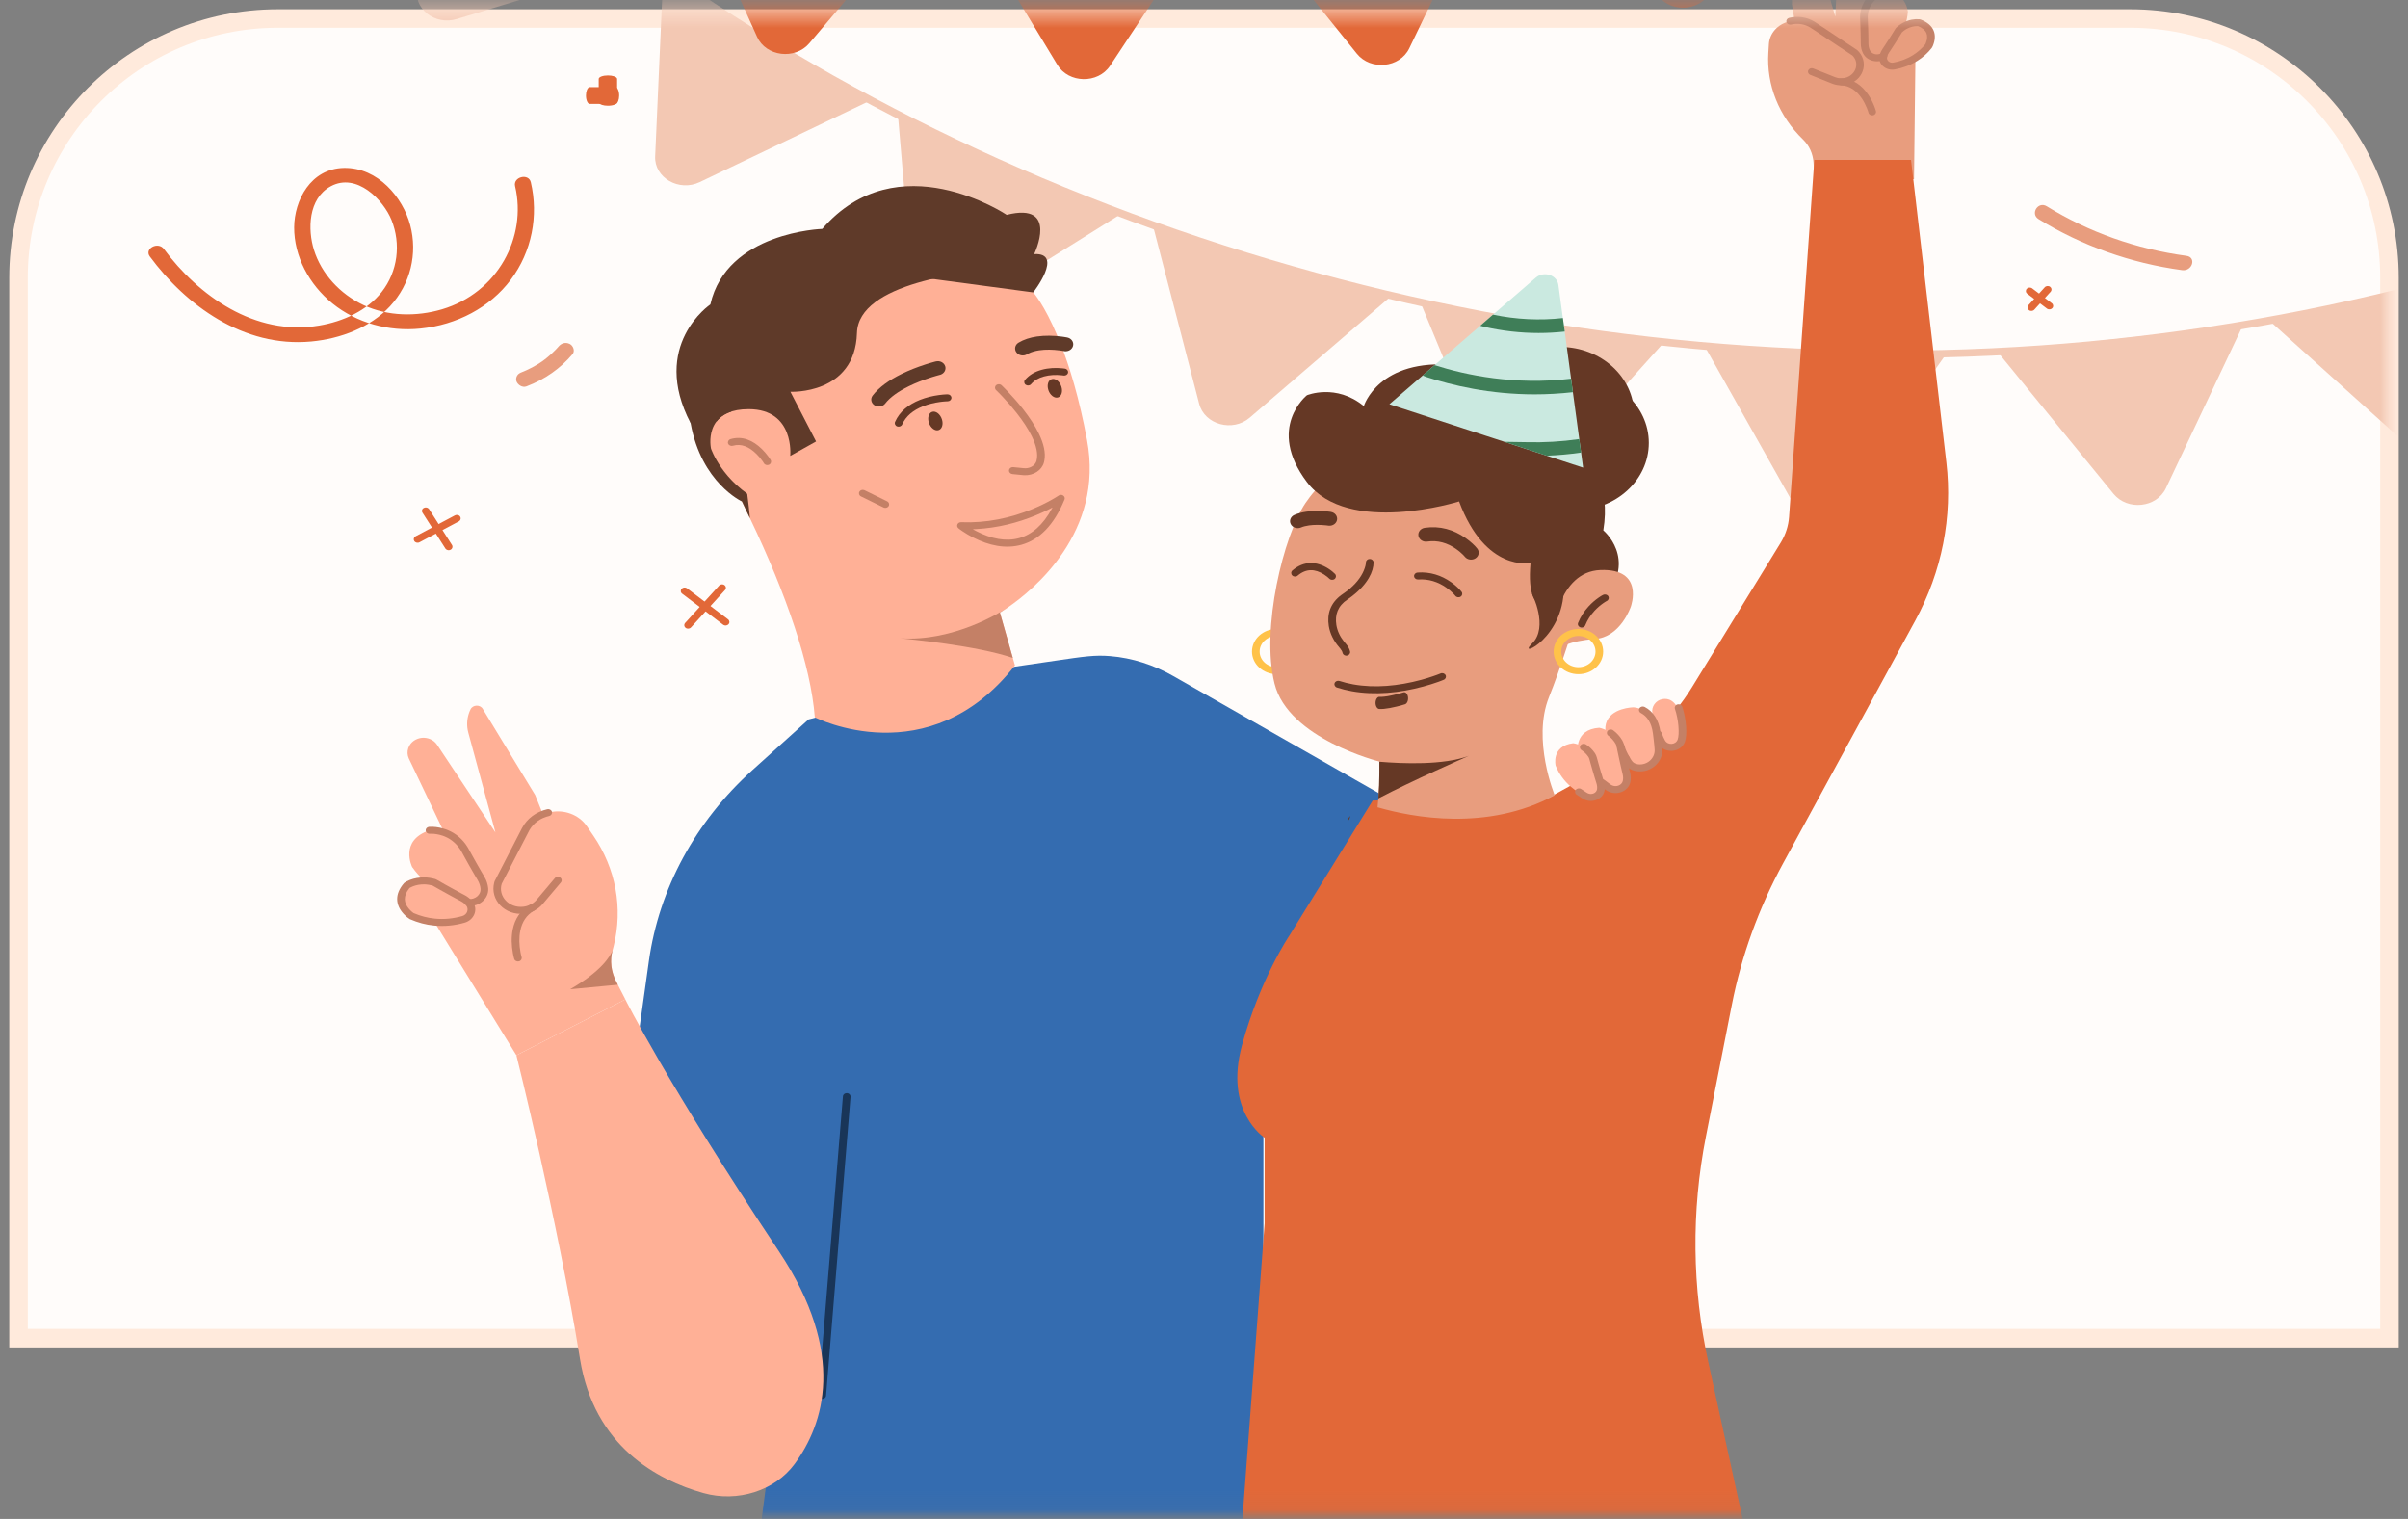 <svg width="130" height="82" viewBox="0 0 130 82" fill="none" xmlns="http://www.w3.org/2000/svg">
<rect x="0" y="0" width="130" height="82" fill="#808080" stroke="none"/>
<path d="M1 15C1 7.268 7.268 1 15 1H115C122.732 1 129 7.268 129 15V72.24H1V15Z" fill="#FFFCFA" stroke="#FFEADC"/>
<mask id="mask0_104_2006" style="mask-type:luminance" maskUnits="userSpaceOnUse" x="0" y="0" width="130" height="82">
<path d="M1 15C1 7.268 7.268 1 15 1H115C122.732 1 129 7.268 129 15V81.373H1V15Z" fill="white" stroke="white"/>
</mask>
<g mask="url(#mask0_104_2006)">
<mask id="mask1_104_2006" style="mask-type:luminance" maskUnits="userSpaceOnUse" x="1" y="-49" width="128" height="132">
<rect x="1" y="-48.32" width="128" height="130.607" fill="white"/>
</mask>
<g mask="url(#mask1_104_2006)">
<path fill-rule="evenodd" clip-rule="evenodd" d="M122.519 17.316L127.163 21.497L130.048 24.093C130.948 24.903 132.475 24.522 132.795 23.404L133.819 19.829L135.439 14.173C131.21 15.471 126.892 16.523 122.519 17.316Z" fill="#F3C8B3"/>
<path fill-rule="evenodd" clip-rule="evenodd" d="M121.084 17.569L118.534 22.962L116.931 26.354C116.428 27.416 114.855 27.582 114.099 26.657L111.678 23.694L107.849 19L121.084 17.569Z" fill="#F3C8B3"/>
<path fill-rule="evenodd" clip-rule="evenodd" d="M92.023 18.681L94.791 23.592L96.644 26.877C97.223 27.904 98.805 27.974 99.49 27.003L101.685 23.897L105.073 19.1C100.717 19.204 96.358 19.062 92.023 18.681Z" fill="#F3C8B3"/>
<path fill-rule="evenodd" clip-rule="evenodd" d="M76.683 16.316L79.006 21.934L80.435 25.391C80.882 26.472 82.444 26.705 83.247 25.812L85.815 22.953L89.844 18.47C85.415 17.998 81.018 17.276 76.683 16.316Z" fill="#F3C8B3"/>
<path fill-rule="evenodd" clip-rule="evenodd" d="M62.236 12.151L63.807 18.204L64.739 21.8C65.03 22.924 66.548 23.34 67.468 22.549L70.418 20.014L75.133 15.962C70.753 14.935 66.445 13.658 62.236 12.151Z" fill="#F3C8B3"/>
<path fill-rule="evenodd" clip-rule="evenodd" d="M48.475 6.19L48.984 12.159L49.298 15.844C49.395 16.995 50.825 17.617 51.869 16.965L55.21 14.873L60.551 11.532C56.41 9.976 52.375 8.193 48.475 6.19Z" fill="#F3C8B3"/>
<path fill-rule="evenodd" clip-rule="evenodd" d="M35.37 8.44C35.317 9.595 36.655 10.368 37.776 9.831L41.367 8.115L47.002 5.42C44.299 3.983 41.664 2.438 39.108 0.791C37.993 0.072 36.89 -0.668 35.808 -1.432L35.534 4.75L35.37 8.44Z" fill="#F3C8B3"/>
<path fill-rule="evenodd" clip-rule="evenodd" d="M24.661 1.027L28.508 -0.137L34.905 -2.073C31.317 -4.642 27.917 -7.436 24.726 -10.419L23.349 -4.318L22.532 -0.697C22.276 0.435 23.458 1.392 24.661 1.027Z" fill="#F3C8B3"/>
<path fill-rule="evenodd" clip-rule="evenodd" d="M19.462 -15.395C28.386 -5.779 39.342 2.151 51.597 7.959C63.958 13.817 77.539 17.535 91.401 18.826C105.71 20.159 120.241 18.822 133.947 14.831C146.266 11.244 157.86 5.626 167.965 -1.738C169.198 -2.637 170.407 -3.563 171.595 -4.512C171.809 -4.683 171.496 -4.966 171.283 -4.796C161.574 2.957 150.292 9.031 138.177 13.084C125.036 17.481 111.016 19.443 97.034 18.813C82.965 18.179 69.041 15.003 56.267 9.605C43.856 4.359 32.596 -2.998 23.251 -12.113C14.085 -21.055 6.745 -31.597 1.839 -42.993C1.244 -44.374 0.687 -45.769 0.162 -47.173C0.071 -47.417 -0.355 -47.312 -0.263 -47.066C4.059 -35.497 10.805 -24.722 19.462 -15.395Z" fill="#F3C8B3"/>
<path fill-rule="evenodd" clip-rule="evenodd" d="M49.868 -4.964L46.171 -0.592L43.696 2.333C42.922 3.247 41.352 3.054 40.871 1.987L39.33 -1.43L36.951 -6.708C41.214 -5.886 45.529 -5.306 49.868 -4.964Z" fill="#E26838"/>
<path fill-rule="evenodd" clip-rule="evenodd" d="M65.424 -4.757L62.023 0.385L59.931 3.549C59.276 4.538 57.694 4.509 57.082 3.498L55.125 0.263L52.053 -4.813C56.503 -4.545 60.97 -4.528 65.424 -4.757Z" fill="#E26838"/>
<path fill-rule="evenodd" clip-rule="evenodd" d="M80.459 -6.466L77.712 -0.773L76.081 2.61C75.572 3.667 73.996 3.825 73.249 2.895L70.851 -0.085L67.019 -4.849C71.53 -5.136 76.021 -5.679 80.459 -6.466Z" fill="#E26838"/>
<path fill-rule="evenodd" clip-rule="evenodd" d="M95.177 -10.056L93.491 -4.27L92.449 -0.698C92.126 0.418 90.596 0.794 89.699 -0.02L86.829 -2.629L82.24 -6.797C86.621 -7.643 90.944 -8.73 95.177 -10.056Z" fill="#E26838"/>
<path d="M32.819 4.074C33.063 4.074 33.266 4.141 33.307 4.228L33.316 4.262V5.52C33.316 5.624 33.093 5.708 32.819 5.708C32.576 5.708 32.373 5.641 32.331 5.554L32.323 5.52V4.262C32.323 4.158 32.545 4.074 32.819 4.074Z" fill="#E26838"/>
<path d="M33.219 4.703C33.334 4.703 33.426 4.906 33.426 5.156C33.426 5.379 33.353 5.564 33.257 5.603L33.219 5.61H31.84C31.726 5.61 31.634 5.407 31.634 5.156C31.634 4.934 31.707 4.749 31.803 4.71L31.84 4.703H33.219Z" fill="#E26838"/>
<path d="M38.823 31.614C38.896 31.534 39.026 31.523 39.114 31.589C39.192 31.648 39.21 31.748 39.162 31.826L39.141 31.854L37.306 33.87C37.233 33.95 37.103 33.961 37.015 33.895C36.937 33.836 36.919 33.736 36.967 33.658L36.988 33.63L38.823 31.614Z" fill="#E26838"/>
<path d="M36.8 31.785C36.865 31.714 36.975 31.698 37.06 31.742L37.091 31.761L39.302 33.434C39.39 33.501 39.402 33.619 39.329 33.699C39.264 33.77 39.154 33.786 39.069 33.743L39.038 33.723L36.827 32.05C36.739 31.984 36.727 31.865 36.8 31.785Z" fill="#E26838"/>
<path d="M22.882 27.419C22.97 27.372 23.079 27.391 23.143 27.459L23.165 27.486L24.401 29.421C24.458 29.511 24.425 29.626 24.326 29.678C24.239 29.725 24.129 29.706 24.065 29.638L24.044 29.61L22.807 27.676C22.75 27.586 22.783 27.471 22.882 27.419Z" fill="#E26838"/>
<path d="M24.561 27.822C24.659 27.77 24.786 27.8 24.843 27.89C24.894 27.97 24.874 28.07 24.799 28.128L24.769 28.147L22.647 29.275C22.549 29.327 22.422 29.297 22.365 29.207C22.314 29.127 22.334 29.027 22.409 28.969L22.439 28.95L24.561 27.822Z" fill="#E26838"/>
<path d="M110.389 15.509C110.462 15.429 110.592 15.418 110.68 15.484C110.758 15.543 110.776 15.644 110.728 15.721L110.707 15.749L109.826 16.717C109.753 16.797 109.623 16.808 109.535 16.742C109.457 16.683 109.439 16.582 109.487 16.505L109.508 16.477L110.389 15.509Z" fill="#E26838"/>
<path d="M109.418 15.591C109.483 15.52 109.593 15.504 109.678 15.547L109.709 15.567L110.77 16.37C110.858 16.436 110.87 16.555 110.797 16.635C110.732 16.706 110.622 16.722 110.537 16.679L110.506 16.659L109.445 15.856C109.357 15.79 109.345 15.671 109.418 15.591Z" fill="#E26838"/>
<path fill-rule="evenodd" clip-rule="evenodd" d="M100.768 2.804C100.929 3.12 101.369 3.214 101.68 3.028C101.707 3.012 101.737 2.992 101.762 2.971C102.048 2.731 102.408 2.355 102.671 1.83C102.739 1.693 102.8 1.548 102.848 1.389C102.924 1.16 102.978 0.909 102.999 0.636C102.999 0.636 102.9 -0.606 101.517 -0.418C101.517 -0.418 101.261 -0.32 101.014 -0.06C100.85 0.113 100.69 0.355 100.614 0.689C100.614 0.689 100.662 1.625 100.664 2.349C100.665 2.532 100.708 2.681 100.768 2.804Z" fill="#E89D7E"/>
<path fill-rule="evenodd" clip-rule="evenodd" d="M102.253 3.566C102.56 3.51 102.987 3.39 103.407 3.122C103.655 2.966 103.903 2.755 104.121 2.48C104.121 2.48 104.613 1.62 103.611 1.229C103.611 1.229 103.249 1.178 102.848 1.389C102.737 1.446 102.627 1.526 102.518 1.629C102.518 1.629 102.505 1.651 102.479 1.691C102.375 1.861 102.068 2.354 101.805 2.745C101.738 2.843 101.699 2.94 101.68 3.029C101.676 3.048 101.672 3.067 101.67 3.084C101.628 3.38 101.932 3.625 102.253 3.566Z" fill="#E89D7E"/>
<path fill-rule="evenodd" clip-rule="evenodd" d="M97.905 8.764L97.966 9.614L103.332 9.671L103.407 3.122C102.987 3.39 102.56 3.51 102.253 3.566C101.932 3.624 101.628 3.38 101.671 3.085C101.672 3.066 101.676 3.047 101.68 3.028C101.369 3.214 100.93 3.12 100.768 2.804C100.708 2.681 100.665 2.532 100.664 2.349C100.662 1.625 100.615 0.689 100.615 0.689C100.69 0.355 100.851 0.113 101.014 -0.06L100.67 -3.51C100.654 -3.664 100.576 -3.806 100.45 -3.912L100.434 -3.926C100.229 -4.092 99.945 -4.126 99.711 -4.037C99.6 -3.994 99.498 -3.924 99.423 -3.825C99.348 -3.729 99.306 -3.614 99.299 -3.496L99.081 0.897L97.846 -3.362C97.826 -3.433 97.801 -3.502 97.77 -3.569C97.657 -3.814 97.475 -4.029 97.243 -4.194C97.048 -4.332 96.764 -4.206 96.765 -3.982L96.741 0.237L96.883 1.108C96.804 1.115 96.723 1.128 96.645 1.146L96.588 1.16C95.975 1.306 95.536 1.797 95.498 2.373L95.469 2.844C95.356 4.587 96.044 6.276 97.334 7.525C97.681 7.86 97.873 8.304 97.905 8.764Z" fill="#E89D7E"/>
<path d="M96.593 0.963C97.048 0.853 97.532 0.923 97.926 1.153L98.009 1.205L100.268 2.708C100.885 3.276 100.666 4.232 99.851 4.527C99.575 4.628 99.268 4.633 98.989 4.542L98.906 4.512L97.73 4.042C97.625 4 97.578 3.889 97.624 3.794C97.664 3.71 97.765 3.666 97.861 3.687L97.896 3.698L99.072 4.168C99.271 4.248 99.497 4.251 99.698 4.178C100.218 3.989 100.372 3.395 100.04 3.033L100 2.993L97.766 1.509C97.459 1.305 97.066 1.238 96.699 1.326C96.589 1.353 96.475 1.293 96.446 1.193C96.417 1.092 96.483 0.989 96.593 0.963Z" fill="#C48066"/>
<path d="M99.426 4.23C100.044 4.263 100.522 4.601 100.874 5.13C101.001 5.32 101.102 5.521 101.182 5.723L101.224 5.835L101.255 5.928L101.275 5.997C101.302 6.098 101.233 6.2 101.122 6.224C101.011 6.247 100.899 6.185 100.873 6.084L100.857 6.027L100.83 5.948L100.793 5.85C100.722 5.671 100.632 5.492 100.521 5.325C100.232 4.892 99.862 4.63 99.401 4.605C99.287 4.599 99.2 4.51 99.207 4.406C99.214 4.303 99.312 4.224 99.426 4.23Z" fill="#C48066"/>
<path d="M101.437 -0.591C101.542 -0.632 101.663 -0.586 101.707 -0.491C101.751 -0.395 101.702 -0.285 101.597 -0.244L101.563 -0.23L101.511 -0.202C101.501 -0.197 101.49 -0.19 101.479 -0.184C101.405 -0.14 101.331 -0.087 101.26 -0.023L101.168 0.065C100.957 0.291 100.841 0.588 100.834 0.904L100.835 0.991L100.854 1.49L100.863 1.796L100.868 2.081C100.869 2.173 100.87 2.262 100.87 2.348C100.871 2.49 100.901 2.614 100.955 2.724C101.053 2.916 101.315 2.989 101.523 2.894L101.567 2.871C101.662 2.814 101.79 2.838 101.853 2.925C101.915 3.012 101.889 3.129 101.793 3.186C101.373 3.437 100.794 3.3 100.579 2.88C100.501 2.72 100.458 2.545 100.457 2.349L100.456 2.22L100.449 1.803L100.435 1.341L100.422 1.005C100.405 0.597 100.533 0.202 100.791 -0.108L100.86 -0.186L100.882 -0.208C101.085 -0.414 101.29 -0.535 101.437 -0.591Z" fill="#C48066"/>
<path fill-rule="evenodd" clip-rule="evenodd" d="M102.369 1.498C102.491 1.383 102.617 1.292 102.744 1.227C103.051 1.065 103.353 1.02 103.601 1.039L103.643 1.043L103.693 1.056C104.443 1.349 104.576 1.89 104.363 2.439L104.343 2.488C104.327 2.524 104.314 2.55 104.288 2.59C104.068 2.868 103.809 3.098 103.525 3.276C103.138 3.524 102.721 3.672 102.294 3.75C101.833 3.834 101.404 3.483 101.464 3.07L101.466 3.049L101.475 3L101.495 2.921C101.524 2.828 101.568 2.736 101.628 2.647L101.78 2.418L101.941 2.169L102.173 1.802L102.303 1.591L102.333 1.544L102.369 1.498ZM103.557 1.414L103.508 1.411C103.347 1.409 103.151 1.447 102.951 1.552L102.895 1.584C102.819 1.629 102.743 1.687 102.666 1.76L102.684 1.743L102.659 1.782C102.64 1.813 102.62 1.846 102.598 1.881L102.378 2.233L102.216 2.486L102.056 2.731L101.98 2.844C101.931 2.917 101.898 2.992 101.883 3.062L101.879 3.084L101.875 3.109C101.851 3.273 102.026 3.416 102.212 3.381C102.587 3.313 102.952 3.183 103.289 2.968C103.535 2.813 103.761 2.613 103.938 2.393L103.958 2.352L103.975 2.31C104.122 1.93 104.042 1.602 103.53 1.402L103.557 1.414Z" fill="#C48066"/>
<path fill-rule="evenodd" clip-rule="evenodd" d="M43.654 38.837L54.469 36.036L56.95 35.672C58.531 35.44 59.104 35.353 59.928 35.42C61.134 35.517 62.29 35.899 63.316 36.483L74.839 43.05L79.593 45.856L68.207 54.83V82.287H41.083L42.332 72.719L33.924 59.778L35.031 51.885C35.578 47.978 37.544 44.35 40.616 41.578L43.654 38.837Z" fill="#346CB0"/>
<path fill-rule="evenodd" clip-rule="evenodd" d="M74.109 43.217L83.645 43.045L87.025 41.181C88.823 40.19 90.307 38.791 91.332 37.121L96.136 29.294C96.398 28.867 96.552 28.392 96.586 27.904L97.95 8.632H103.17L105.078 24.967C105.42 27.898 104.838 30.858 103.401 33.499L96.258 46.618C94.948 49.026 94.018 51.591 93.498 54.236L92.096 61.359C91.303 65.391 91.347 69.522 92.226 73.538L94.141 82.287H67.054L68.273 66.047V61.423C68.273 61.423 66.066 60.01 67.054 56.414C68.041 52.817 69.608 50.509 69.608 50.509" fill="#E26838"/>
<path fill-rule="evenodd" clip-rule="evenodd" d="M87.994 40.906L87.525 41.039C87.525 41.039 86.462 39.93 86.7 39.066C86.938 38.202 88.178 38.186 88.178 38.186C88.178 38.186 89.253 38.188 89.438 39.551C89.489 39.926 89.518 40.218 89.534 40.446C89.576 41.021 89.044 41.522 88.416 41.448C88.209 41.424 88.021 41.336 87.9 41.137C87.9 41.137 87.585 40.669 87.495 40.287" fill="#FFB096"/>
<path fill-rule="evenodd" clip-rule="evenodd" d="M90.766 39.99C90.599 40.437 89.932 40.474 89.7 40.052C89.637 39.938 89.574 39.798 89.513 39.628C89.336 39.136 89.248 38.757 89.204 38.494C89.148 38.154 89.379 37.81 89.75 37.742C90.074 37.682 90.46 37.807 90.71 38.544C90.931 39.197 90.885 39.668 90.766 39.99Z" fill="#FFB096"/>
<path fill-rule="evenodd" clip-rule="evenodd" d="M87.456 40.163C87.456 40.163 87.631 41.058 87.801 41.746C87.844 41.919 87.84 42.069 87.811 42.197C87.728 42.561 87.262 42.737 86.908 42.551C86.371 42.27 85.545 41.676 85.183 40.58C85.183 40.58 84.982 39.382 86.338 39.289C86.338 39.289 87.074 39.407 87.456 40.163Z" fill="#FFB096"/>
<path d="M88.508 38.235C88.566 38.145 88.692 38.114 88.791 38.166C89.239 38.401 89.55 38.844 89.643 39.528L89.68 39.818C89.686 39.864 89.691 39.909 89.696 39.953L89.722 40.205L89.74 40.433C89.791 41.132 89.142 41.723 88.39 41.635C88.123 41.604 87.903 41.489 87.761 41.291L87.675 41.159L87.653 41.123C87.6 41.037 87.548 40.945 87.499 40.849C87.442 40.74 87.394 40.633 87.356 40.531C87.329 40.46 87.308 40.391 87.293 40.327C87.269 40.225 87.34 40.125 87.452 40.103C87.563 40.081 87.673 40.146 87.697 40.248C87.709 40.297 87.726 40.352 87.747 40.41C87.78 40.498 87.823 40.592 87.873 40.69C87.903 40.748 87.934 40.804 87.966 40.859L88.052 41.001L88.081 41.046C88.159 41.176 88.277 41.242 88.442 41.262C88.93 41.319 89.362 40.925 89.328 40.458C89.323 40.388 89.317 40.314 89.31 40.236L89.284 39.99L89.252 39.719C89.246 39.672 89.239 39.623 89.233 39.574C89.155 39.005 88.918 38.667 88.584 38.492C88.485 38.44 88.451 38.325 88.508 38.235Z" fill="#C48066"/>
<path d="M90.56 38.029C90.669 37.998 90.784 38.053 90.818 38.153C91.041 38.812 91.104 39.668 90.962 40.05C90.736 40.655 89.83 40.708 89.515 40.137C89.444 40.008 89.378 39.858 89.316 39.687C89.281 39.588 89.34 39.482 89.448 39.45C89.557 39.417 89.674 39.471 89.709 39.57C89.764 39.724 89.823 39.857 89.885 39.968C90.035 40.242 90.463 40.217 90.57 39.93C90.68 39.634 90.623 38.854 90.423 38.264C90.389 38.164 90.451 38.059 90.56 38.029Z" fill="#C48066"/>
<path d="M86.794 39.451C86.866 39.37 86.996 39.357 87.085 39.422C87.282 39.567 87.452 39.75 87.584 39.975C87.631 40.054 87.662 40.141 87.68 40.236L87.769 40.667L87.862 41.1L87.956 41.513C87.972 41.579 87.987 41.643 88.003 41.705C88.049 41.893 88.051 42.07 88.013 42.235C87.902 42.724 87.281 42.964 86.805 42.714L86.761 42.69L86.698 42.651L86.613 42.59L86.411 42.436L86.355 42.395C86.264 42.332 86.247 42.214 86.316 42.131C86.386 42.049 86.516 42.033 86.606 42.096L86.671 42.143L86.9 42.316L86.944 42.348L86.995 42.38C87 42.383 87.006 42.386 87.011 42.388C87.247 42.512 87.555 42.393 87.609 42.159C87.634 42.046 87.633 41.923 87.599 41.788C87.568 41.662 87.537 41.527 87.505 41.388L87.41 40.958L87.317 40.519C87.303 40.446 87.288 40.374 87.274 40.303C87.262 40.244 87.244 40.195 87.22 40.153C87.114 39.973 86.98 39.829 86.826 39.716C86.737 39.651 86.723 39.532 86.794 39.451Z" fill="#C48066"/>
<path fill-rule="evenodd" clip-rule="evenodd" d="M85.981 40.844C85.981 40.844 86.192 41.632 86.386 42.236C86.434 42.388 86.441 42.522 86.422 42.637C86.371 42.965 85.967 43.146 85.64 42.999C85.145 42.776 84.373 42.29 83.983 41.332C83.983 41.332 83.73 40.275 84.932 40.123C84.932 40.123 85.594 40.191 85.981 40.844Z" fill="#FFB096"/>
<path d="M85.33 40.233C85.395 40.148 85.524 40.128 85.618 40.188C85.804 40.307 85.969 40.464 86.103 40.66C86.15 40.73 86.184 40.808 86.207 40.893L86.312 41.273L86.422 41.653C86.477 41.84 86.532 42.021 86.585 42.184C86.638 42.352 86.651 42.512 86.627 42.663C86.556 43.118 86.002 43.372 85.549 43.168L85.503 43.146L85.46 43.123L85.377 43.071L85.179 42.938L85.126 42.905C85.031 42.847 85.006 42.73 85.069 42.644C85.133 42.557 85.261 42.534 85.356 42.592L85.452 42.654L85.613 42.762L85.683 42.805L85.732 42.83C85.937 42.922 86.187 42.808 86.218 42.611C86.233 42.512 86.225 42.406 86.188 42.289C86.152 42.179 86.116 42.061 86.079 41.938L85.968 41.56L85.858 41.174C85.841 41.11 85.823 41.046 85.806 40.983C85.792 40.934 85.774 40.892 85.751 40.859C85.647 40.706 85.521 40.586 85.379 40.495C85.286 40.435 85.264 40.318 85.33 40.233Z" fill="#C48066"/>
<path fill-rule="evenodd" clip-rule="evenodd" d="M23.863 16.698C22.49 17.105 20.93 17.081 19.63 16.472C18.341 15.869 17.349 14.766 16.951 13.496C16.607 12.4 16.632 10.72 17.858 10.056C19.26 9.297 20.707 10.803 21.139 11.884C21.651 13.167 21.482 14.649 20.603 15.767C19.816 16.767 18.539 17.355 17.234 17.576C13.743 18.168 10.686 15.928 8.851 13.444C8.536 13.018 7.773 13.419 8.091 13.848C10.022 16.462 13.133 18.777 16.797 18.436C18.396 18.288 19.996 17.675 21.05 16.539C22.17 15.331 22.554 13.683 22.146 12.151C21.753 10.676 20.41 9.034 18.574 9.066C16.764 9.097 15.888 10.83 15.88 12.271C15.872 13.828 16.686 15.364 17.959 16.39C19.253 17.434 20.978 17.911 22.694 17.738C24.667 17.541 26.452 16.598 27.575 15.102C28.72 13.577 29.081 11.633 28.657 9.838C28.537 9.334 27.689 9.547 27.808 10.051C28.457 12.799 26.874 15.804 23.863 16.698Z" fill="#E26838"/>
<path fill-rule="evenodd" clip-rule="evenodd" d="M110.056 11.829C112.373 13.261 115.033 14.209 117.803 14.584C118.357 14.659 118.596 13.886 118.037 13.811C115.332 13.445 112.763 12.536 110.5 11.137C110.031 10.846 109.59 11.54 110.056 11.829Z" fill="#E89D7E"/>
<path fill-rule="evenodd" clip-rule="evenodd" d="M30.152 18.71C30.19 18.666 30.168 18.692 30.143 18.721C30.124 18.742 30.105 18.764 30.085 18.785C30.05 18.823 30.015 18.861 29.978 18.898C29.906 18.973 29.831 19.046 29.754 19.116C29.672 19.191 29.588 19.263 29.501 19.332C29.46 19.365 29.419 19.398 29.377 19.429C29.353 19.447 29.33 19.464 29.306 19.482C29.297 19.488 29.218 19.544 29.265 19.512C29.306 19.483 29.244 19.526 29.236 19.53C29.212 19.547 29.187 19.563 29.163 19.579C29.118 19.608 29.073 19.637 29.028 19.665C28.932 19.723 28.834 19.779 28.735 19.832C28.64 19.882 28.544 19.93 28.446 19.975C28.392 20 28.337 20.024 28.282 20.047C28.26 20.056 28.238 20.065 28.216 20.074C28.204 20.079 28.091 20.123 28.187 20.087C28.076 20.128 27.987 20.172 27.924 20.27C27.869 20.356 27.845 20.483 27.88 20.579C27.945 20.765 28.193 20.946 28.421 20.859C29.416 20.481 30.256 19.893 30.912 19.115C31.053 18.948 30.947 18.659 30.755 18.566C30.521 18.454 30.303 18.532 30.152 18.71Z" fill="#E89D7E"/>
<path fill-rule="evenodd" clip-rule="evenodd" d="M67.591 35.175C67.591 34.502 68.189 33.956 68.928 33.956C69.666 33.956 70.265 34.502 70.265 35.175C70.265 35.849 69.666 36.395 68.928 36.395C68.189 36.395 67.591 35.849 67.591 35.175ZM69.852 35.175C69.852 34.71 69.438 34.333 68.928 34.333C68.418 34.333 68.004 34.71 68.004 35.175C68.004 35.641 68.418 36.018 68.928 36.018C69.438 36.018 69.852 35.641 69.852 35.175Z" fill="#FFC249"/>
<path fill-rule="evenodd" clip-rule="evenodd" d="M54.306 32.864C54.101 33 53.981 33.07 53.981 33.07L54.678 35.518L54.795 35.921C50.147 41.871 43.99 38.725 43.99 38.725C43.776 35.951 42.478 32.139 40.491 27.981C40.429 27.863 40.373 27.743 40.318 27.623C40.224 27.436 40.139 27.254 40.054 27.072C39.89 26.711 39.731 26.358 39.597 26.022C39.104 24.83 38.791 23.761 38.668 22.764C38.615 22.275 38.603 21.804 38.647 21.345C38.873 18.899 40.573 16.806 44.254 14.238C48.603 11.204 52.381 13.027 54.347 14.492C55.261 15.179 55.783 15.785 55.783 15.785C55.783 15.785 56.372 16.435 57.084 18.135C57.14 18.263 57.199 18.399 57.252 18.544C57.735 19.77 58.26 21.47 58.685 23.755C59.625 28.732 55.777 31.851 54.432 32.778C54.432 32.778 54.429 32.778 54.429 32.784C54.417 32.789 54.409 32.794 54.4 32.8C54.388 32.808 54.376 32.816 54.365 32.826C54.344 32.837 54.324 32.853 54.306 32.864Z" fill="#FFB096"/>
<path fill-rule="evenodd" clip-rule="evenodd" d="M50.148 22.823C50.238 23.097 50.468 23.276 50.662 23.223C50.856 23.17 50.94 22.905 50.849 22.631C50.759 22.357 50.529 22.177 50.335 22.23C50.141 22.283 50.058 22.548 50.148 22.823Z" fill="#653825"/>
<path fill-rule="evenodd" clip-rule="evenodd" d="M56.598 21.058C56.688 21.332 56.918 21.511 57.112 21.458C57.305 21.405 57.389 21.14 57.299 20.866C57.209 20.591 56.979 20.412 56.785 20.465C56.591 20.518 56.507 20.783 56.598 21.058Z" fill="#653825"/>
<path d="M53.779 20.793C53.861 20.721 53.992 20.723 54.071 20.798L54.172 20.897L54.297 21.023L54.434 21.166C54.705 21.451 54.976 21.761 55.229 22.084C55.585 22.538 55.876 22.982 56.081 23.403C56.349 23.952 56.461 24.445 56.381 24.866L56.358 24.966C56.243 25.394 55.789 25.675 55.301 25.655L55.231 25.65L54.656 25.593C54.543 25.581 54.461 25.489 54.473 25.385C54.484 25.294 54.566 25.224 54.664 25.218L54.701 25.219L55.277 25.276C55.571 25.306 55.85 25.155 55.94 24.927L55.958 24.871C56.049 24.523 55.957 24.076 55.704 23.555C55.511 23.161 55.233 22.738 54.892 22.303C54.647 21.99 54.384 21.689 54.121 21.412L53.989 21.273L53.801 21.085L53.773 21.059C53.694 20.985 53.697 20.865 53.779 20.793Z" fill="#C48066"/>
<path d="M51.365 21.475C51.366 21.578 51.274 21.663 51.16 21.664L51.077 21.667L50.965 21.675C50.944 21.677 50.922 21.679 50.899 21.681L50.75 21.699C50.437 21.742 50.125 21.816 49.836 21.93C49.298 22.142 48.905 22.464 48.705 22.916C48.662 23.013 48.541 23.059 48.436 23.021C48.33 22.982 48.279 22.872 48.321 22.776C48.566 22.222 49.041 21.833 49.672 21.585C49.997 21.457 50.343 21.374 50.689 21.327C50.769 21.316 50.846 21.308 50.918 21.301L51.067 21.291L51.157 21.288C51.271 21.287 51.364 21.371 51.365 21.475Z" fill="#653825"/>
<path d="M56.237 19.963C56.61 19.861 56.999 19.847 57.355 19.884L57.471 19.898C57.48 19.9 57.489 19.901 57.496 19.902C57.608 19.922 57.681 20.021 57.659 20.123C57.638 20.225 57.529 20.291 57.417 20.272L57.345 20.262C57.334 20.261 57.322 20.259 57.308 20.258C57.004 20.226 56.667 20.238 56.356 20.324C56.07 20.402 55.836 20.537 55.664 20.738C55.594 20.82 55.465 20.834 55.375 20.771C55.284 20.707 55.268 20.589 55.338 20.507C55.566 20.24 55.873 20.063 56.237 19.963Z" fill="#653825"/>
<path d="M51.031 19.778C51.085 19.964 50.975 20.155 50.783 20.224L50.601 20.274L50.513 20.299L50.323 20.356C50.289 20.367 50.256 20.378 50.221 20.389C49.828 20.516 49.435 20.669 49.072 20.847C48.493 21.131 48.047 21.448 47.788 21.786C47.657 21.956 47.4 21.998 47.213 21.879C47.026 21.76 46.98 21.525 47.111 21.355C47.456 20.904 47.998 20.519 48.68 20.184C49.084 19.987 49.514 19.819 49.944 19.68L50.161 19.612C50.196 19.602 50.23 19.591 50.263 19.582L50.475 19.523L50.525 19.511C50.745 19.457 50.972 19.577 51.031 19.778Z" fill="#5F3A29"/>
<path d="M55.975 18.167C56.416 18.103 56.877 18.114 57.317 18.171L57.443 18.189L57.545 18.206L57.621 18.22C57.843 18.267 57.982 18.469 57.93 18.672C57.882 18.86 57.687 18.982 57.482 18.961L57.302 18.93L57.2 18.916C56.836 18.869 56.454 18.859 56.107 18.91C55.88 18.944 55.683 19.001 55.522 19.083L55.444 19.127C55.254 19.241 54.997 19.194 54.871 19.021C54.745 18.848 54.796 18.615 54.986 18.5C55.269 18.329 55.602 18.222 55.975 18.167Z" fill="#5F3A29"/>
<path fill-rule="evenodd" clip-rule="evenodd" d="M57.093 26.791L57.151 26.753C57.316 26.638 57.542 26.792 57.469 26.968C56.899 28.353 56.107 29.141 55.144 29.409C54.293 29.644 53.398 29.459 52.53 29.014C52.321 28.907 52.13 28.792 51.961 28.677L51.868 28.612L51.795 28.559L51.744 28.519C51.598 28.402 51.696 28.183 51.891 28.191C53.248 28.247 54.556 27.97 55.759 27.473C56.143 27.314 56.488 27.144 56.787 26.974L56.965 26.871L57.093 26.791ZM56.794 27.448L56.822 27.395L56.676 27.471C56.446 27.589 56.197 27.705 55.929 27.815C54.923 28.231 53.844 28.5 52.722 28.561L52.52 28.57L52.592 28.611L52.733 28.686C53.512 29.086 54.301 29.249 55.023 29.049C55.708 28.859 56.308 28.347 56.794 27.448Z" fill="#C48066"/>
<path d="M46.396 26.543C46.444 26.461 46.548 26.425 46.641 26.453L46.676 26.466L47.893 27.064C47.994 27.113 48.031 27.228 47.977 27.319C47.929 27.4 47.825 27.436 47.731 27.409L47.697 27.395L46.479 26.797C46.379 26.748 46.342 26.634 46.396 26.543Z" fill="#C48066"/>
<path fill-rule="evenodd" clip-rule="evenodd" d="M40.057 27.073C40.14 27.253 40.226 27.438 40.316 27.623C40.375 27.742 40.431 27.862 40.489 27.979C40.449 27.569 40.403 27.138 40.344 26.691C40.127 25.046 39.762 23.165 39.169 21.149L38.647 21.344L37.168 21.896C37.191 22.232 37.231 22.548 37.284 22.846C37.863 26.067 40.057 27.073 40.057 27.073Z" fill="#5F3A29"/>
<path fill-rule="evenodd" clip-rule="evenodd" d="M42.663 24.612C42.663 24.612 42.918 22.092 40.419 22.088C37.919 22.085 38.384 24.214 38.384 24.214C38.384 24.214 38.975 26.009 41.081 27.108L42.663 24.612Z" fill="#FFB096"/>
<path d="M39.44 23.706C40.066 23.522 40.642 23.76 41.139 24.249C41.268 24.376 41.382 24.511 41.481 24.646L41.544 24.736L41.605 24.831C41.659 24.923 41.621 25.037 41.521 25.086C41.42 25.135 41.295 25.101 41.241 25.009L41.212 24.963L41.166 24.895C41.157 24.882 41.147 24.869 41.137 24.855C41.05 24.735 40.949 24.616 40.836 24.505C40.436 24.111 40.008 23.934 39.567 24.064C39.458 24.096 39.342 24.042 39.307 23.943C39.272 23.844 39.331 23.738 39.44 23.706Z" fill="#C48066"/>
<path fill-rule="evenodd" clip-rule="evenodd" d="M48.601 34.459C49.018 34.497 52.758 34.854 54.679 35.52L53.98 33.068C53.98 33.068 54.139 32.978 54.398 32.801C54.08 33.011 51.506 34.652 48.601 34.459Z" fill="#C48066"/>
<path fill-rule="evenodd" clip-rule="evenodd" d="M54.347 14.492C52.117 14.639 46.343 15.278 46.264 17.977C46.162 21.323 42.671 21.149 42.671 21.149L44.057 23.833L42.662 24.613C42.662 24.613 42.917 22.093 40.42 22.088C39.477 22.088 38.958 22.39 38.673 22.766L38.668 22.764C38.615 22.275 38.603 21.804 38.647 21.345C38.873 18.899 40.573 16.806 44.254 14.238C48.603 11.204 52.381 13.027 54.347 14.492Z" fill="#5F3A29"/>
<path fill-rule="evenodd" clip-rule="evenodd" d="M38.35 16.434C38.35 16.434 35.084 18.631 37.284 22.846L37.995 22.161L41.061 21.149L47.187 14.636L55.783 15.785C55.783 15.785 57.457 13.637 55.831 13.717C55.831 13.717 57.206 10.88 54.347 11.599C54.347 11.599 48.465 7.644 44.391 12.358C44.391 12.358 39.231 12.518 38.35 16.434Z" fill="#5F3A29"/>
<path fill-rule="evenodd" clip-rule="evenodd" d="M85.552 30.985C85.528 31.621 85.415 32.257 85.229 32.878C85.193 32.996 85.157 33.117 85.12 33.242C84.98 33.702 84.818 34.227 84.641 34.772C84.617 34.845 84.592 34.922 84.568 34.996C84.27 35.908 83.939 36.852 83.625 37.636C82.697 39.948 83.935 42.934 83.935 42.934C80.303 44.897 76.271 44.132 74.368 43.581C74.384 43.423 74.4 43.265 74.412 43.106C74.449 42.643 74.469 42.176 74.469 41.713V41.114C74.469 41.114 69.55 39.889 68.808 36.904C68.063 33.922 69.3 28.911 70.473 27.165C70.627 26.94 70.796 26.712 70.99 26.492C72.312 24.999 74.779 23.727 80.105 24.462C80.464 24.514 80.803 24.584 81.117 24.668C81.125 24.668 81.133 24.672 81.141 24.675C82.165 24.955 82.956 25.407 83.564 25.955C84.1 26.433 84.496 26.981 84.786 27.543C84.931 27.811 85.048 28.084 85.145 28.356C85.455 29.205 85.584 30.095 85.552 30.985Z" fill="#E89D7E"/>
<path fill-rule="evenodd" clip-rule="evenodd" d="M82.629 30.39C82.629 30.39 80.2 30.912 78.771 27.069C78.771 27.069 72.772 28.957 70.557 26.026C68.343 23.095 70.557 21.337 70.557 21.337C70.557 21.337 72.129 20.685 73.629 21.923C73.629 21.923 74.415 19.317 78.557 19.708C82.7 20.099 82.629 23.291 82.629 23.291C82.629 23.291 87.343 23.812 86.557 28.632C86.557 28.632 88.376 30.13 86.645 32.28C84.914 34.429 84.311 32.354 84.311 32.354C84.311 32.354 82.311 33.925 82.629 30.39Z" fill="#653825"/>
<path fill-rule="evenodd" clip-rule="evenodd" d="M84.165 34.996C84.165 34.996 84.696 34.592 86.095 34.498C87.495 34.405 88.044 32.746 88.044 32.746C88.044 32.746 88.799 30.68 86.396 30.774C85.254 30.819 84.6 31.663 84.229 32.537L84.165 34.996Z" fill="#E89D7E"/>
<path d="M73.948 30.175C74.062 30.175 74.155 30.26 74.155 30.363C74.155 30.837 73.858 31.522 72.985 32.192L72.865 32.281L72.739 32.369C72.224 32.715 72.058 33.185 72.146 33.741C72.196 34.055 72.34 34.362 72.561 34.639L72.638 34.73C72.766 34.874 72.855 35.022 72.886 35.173C72.907 35.275 72.833 35.374 72.721 35.393C72.621 35.41 72.525 35.358 72.49 35.275L72.48 35.242C72.467 35.176 72.424 35.098 72.358 35.016L72.316 34.966C72.007 34.615 71.804 34.213 71.737 33.795C71.633 33.141 71.826 32.556 72.411 32.124L72.494 32.066C72.572 32.013 72.647 31.959 72.718 31.905C73.172 31.556 73.46 31.187 73.619 30.821C73.712 30.607 73.742 30.446 73.742 30.363C73.742 30.26 73.834 30.175 73.948 30.175Z" fill="#653825"/>
<path d="M78.043 36.447C78.091 36.541 78.047 36.653 77.944 36.697L77.804 36.753L77.643 36.813C77.405 36.898 77.138 36.983 76.844 37.062C75.553 37.412 74.222 37.54 72.972 37.315C72.7 37.266 72.434 37.2 72.177 37.117C72.07 37.082 72.014 36.974 72.052 36.877C72.09 36.779 72.209 36.728 72.316 36.763C72.554 36.84 72.799 36.9 73.052 36.946C74.227 37.157 75.494 37.035 76.727 36.702C76.952 36.641 77.161 36.577 77.352 36.511L77.555 36.44L77.705 36.383L77.768 36.357C77.871 36.312 77.994 36.353 78.043 36.447Z" fill="#653825"/>
<path d="M76.532 30.909C77.212 30.862 77.816 31.063 78.332 31.424C78.609 31.618 78.801 31.813 78.905 31.948C78.971 32.033 78.948 32.15 78.855 32.21C78.761 32.27 78.632 32.249 78.567 32.164L78.534 32.124C78.527 32.116 78.519 32.107 78.51 32.098L78.447 32.031C78.343 31.926 78.22 31.821 78.08 31.722C77.639 31.414 77.132 31.245 76.563 31.284C76.45 31.292 76.35 31.215 76.342 31.111C76.333 31.007 76.418 30.917 76.532 30.909Z" fill="#653825"/>
<path d="M69.776 30.793C70.407 30.258 71.09 30.303 71.707 30.694C71.876 30.801 72 30.908 72.073 30.984C72.148 31.063 72.14 31.184 72.055 31.255C71.969 31.325 71.839 31.318 71.763 31.238C71.712 31.184 71.611 31.098 71.474 31.011C71 30.711 70.523 30.679 70.054 31.077C69.97 31.148 69.839 31.143 69.762 31.064C69.685 30.986 69.691 30.865 69.776 30.793Z" fill="#653825"/>
<path d="M76.917 28.494C77.74 28.372 78.48 28.597 79.112 29.038C79.416 29.25 79.631 29.463 79.751 29.615C79.885 29.783 79.844 30.018 79.659 30.14C79.474 30.262 79.216 30.224 79.082 30.056L79.052 30.021L79.002 29.967C78.991 29.957 78.98 29.946 78.969 29.934C78.866 29.832 78.746 29.73 78.61 29.636C78.144 29.311 77.622 29.152 77.05 29.237C76.825 29.271 76.613 29.131 76.576 28.926C76.539 28.721 76.692 28.528 76.917 28.494Z" fill="#653825"/>
<path d="M70.548 27.62C70.906 27.571 71.277 27.574 71.63 27.608L71.779 27.625L71.846 27.635C72.071 27.671 72.221 27.866 72.181 28.07C72.145 28.26 71.957 28.392 71.751 28.381L71.587 28.361C71.573 28.36 71.558 28.358 71.542 28.357C71.254 28.329 70.949 28.326 70.672 28.364C70.502 28.388 70.354 28.425 70.234 28.477C70.027 28.565 69.781 28.484 69.684 28.296C69.587 28.108 69.676 27.884 69.883 27.796C70.082 27.71 70.305 27.654 70.548 27.62Z" fill="#653825"/>
<path d="M76.014 37.635C76.036 37.813 75.963 37.986 75.851 38.021L75.715 38.061L75.496 38.12L75.382 38.148C75.264 38.177 75.148 38.202 75.039 38.222C74.805 38.265 74.609 38.285 74.459 38.275C74.345 38.267 74.257 38.114 74.261 37.932C74.266 37.751 74.363 37.611 74.477 37.619C74.512 37.621 74.552 37.621 74.595 37.62L74.738 37.608L74.902 37.586C74.931 37.581 74.961 37.576 74.991 37.57L75.207 37.526C75.245 37.517 75.282 37.508 75.32 37.499L75.538 37.443L75.772 37.376C75.884 37.342 75.992 37.458 76.014 37.635Z" fill="#653825"/>
<path d="M86.545 32.115C86.644 32.065 86.77 32.097 86.826 32.188C86.881 32.279 86.846 32.393 86.746 32.444L86.698 32.47L86.631 32.512L86.546 32.569C86.388 32.68 86.23 32.815 86.082 32.975C85.872 33.203 85.701 33.463 85.584 33.755C85.545 33.853 85.426 33.903 85.319 33.868C85.212 33.832 85.156 33.724 85.196 33.626C85.33 33.291 85.526 32.993 85.766 32.733C85.934 32.551 86.114 32.397 86.294 32.271L86.347 32.235L86.44 32.174L86.515 32.131C86.526 32.125 86.536 32.12 86.545 32.115Z" fill="#653825"/>
<path fill-rule="evenodd" clip-rule="evenodd" d="M88.22 22.368C88.22 24.378 86.433 26.008 84.229 26.008C82.025 26.008 80.238 24.378 80.238 22.368C80.238 20.358 82.025 18.728 84.229 18.728C86.433 18.728 88.22 20.358 88.22 22.368Z" fill="#653825"/>
<path fill-rule="evenodd" clip-rule="evenodd" d="M89.014 23.91C89.014 25.921 87.228 27.55 85.023 27.55C82.819 27.55 81.032 25.921 81.032 23.91C81.032 21.9 82.819 20.271 85.023 20.271C87.228 20.271 89.014 21.9 89.014 23.91Z" fill="#653825"/>
<path fill-rule="evenodd" clip-rule="evenodd" d="M82.71 32.056C82.71 32.056 83.622 33.86 82.71 34.741C81.799 35.622 84.604 34.428 84.417 31.444L82.71 32.056Z" fill="#653825"/>
<path fill-rule="evenodd" clip-rule="evenodd" d="M82.287 21.223C82.287 21.223 79.835 21.013 80.204 18.827C80.573 16.64 81.47 23.222 83.477 21.223H82.287Z" fill="#653825"/>
<path fill-rule="evenodd" clip-rule="evenodd" d="M72.8 44.212C72.796 44.168 72.834 44.114 72.9 44.046C72.845 44.256 72.804 44.337 72.8 44.212Z" fill="#653825"/>
<path fill-rule="evenodd" clip-rule="evenodd" d="M79.299 40.804C79.043 40.916 76.252 42.138 74.411 43.105C74.448 42.642 74.467 42.178 74.467 41.714V41.122C75.718 41.227 77.937 41.318 79.299 40.804Z" fill="#653825"/>
<path fill-rule="evenodd" clip-rule="evenodd" d="M85.467 25.245L83.504 24.602L81.218 23.852L81.21 23.848L80.238 23.532L75.009 21.822L76.803 20.271L77.448 19.712L79.484 17.954L79.912 17.587L80.601 16.987L82.919 14.984C83.35 14.616 84.06 14.848 84.133 15.381L84.374 17.171L84.475 17.899L84.713 19.668L84.818 20.444L84.915 21.172L85.258 23.701L85.358 24.433L85.467 25.245Z" fill="#CAE9E0"/>
<path fill-rule="evenodd" clip-rule="evenodd" d="M84.475 17.899C84.004 17.951 83.532 17.977 83.06 17.977C82.089 17.977 81.117 17.866 80.153 17.649L79.912 17.587L80.601 16.987C81.855 17.248 83.129 17.311 84.375 17.171L84.475 17.899Z" fill="#3F7E58"/>
<path fill-rule="evenodd" clip-rule="evenodd" d="M84.915 21.172C84.201 21.252 83.512 21.289 82.851 21.289C80.439 21.289 78.395 20.807 76.984 20.344L76.803 20.271L77.448 19.712C79.153 20.256 81.786 20.804 84.814 20.443H84.818L84.915 21.172Z" fill="#3F7E58"/>
<path fill-rule="evenodd" clip-rule="evenodd" d="M85.358 24.433C84.741 24.521 84.121 24.576 83.504 24.602L81.218 23.852L82.403 23.87C83.355 23.896 84.31 23.841 85.246 23.705L85.257 23.701L85.358 24.433Z" fill="#3F7E58"/>
<path d="M45.727 59.013C45.829 59.02 45.907 59.092 45.918 59.18L45.918 59.214L44.596 75.347C44.587 75.451 44.488 75.529 44.374 75.521C44.273 75.514 44.194 75.442 44.184 75.353L44.183 75.319L45.506 59.186C45.514 59.083 45.614 59.005 45.727 59.013Z" fill="#193558"/>
<path fill-rule="evenodd" clip-rule="evenodd" d="M26.151 47.972C26.182 48.411 25.76 48.757 25.294 48.723C25.253 48.72 25.207 48.714 25.165 48.705C24.691 48.597 24.044 48.379 23.406 47.944C23.24 47.831 23.076 47.703 22.918 47.555C22.681 47.343 22.456 47.096 22.251 46.807C22.251 46.807 21.537 45.38 23.188 44.825C23.188 44.825 23.534 44.792 23.98 44.944C24.274 45.045 24.612 45.224 24.917 45.551C24.917 45.551 25.485 46.612 25.964 47.412C26.084 47.615 26.135 47.804 26.151 47.972Z" fill="#FFB096"/>
<path fill-rule="evenodd" clip-rule="evenodd" d="M25.018 49.632C24.643 49.739 24.092 49.843 23.451 49.778C23.074 49.742 22.661 49.645 22.238 49.461C22.238 49.461 21.124 48.782 21.969 47.798C21.969 47.798 22.335 47.543 22.918 47.555C23.078 47.557 23.253 47.585 23.442 47.638C23.442 47.638 23.47 47.656 23.525 47.685C23.753 47.816 24.418 48.191 24.968 48.479C25.107 48.55 25.213 48.636 25.294 48.723C25.311 48.742 25.328 48.76 25.341 48.78C25.584 49.083 25.411 49.52 25.018 49.632Z" fill="#FFB096"/>
<path fill-rule="evenodd" clip-rule="evenodd" d="M33.761 53.953L27.879 56.971L23.452 49.776C24.093 49.842 24.641 49.739 25.016 49.633C25.411 49.519 25.585 49.081 25.343 48.78C25.327 48.761 25.31 48.743 25.294 48.724C25.758 48.758 26.181 48.412 26.149 47.971C26.137 47.805 26.085 47.614 25.964 47.412C25.734 47.026 25.484 46.581 25.286 46.224C25.25 46.166 25.218 46.107 25.19 46.051C25.162 46 25.133 45.949 25.105 45.901C24.988 45.687 24.915 45.551 24.915 45.551C24.69 45.305 24.44 45.143 24.206 45.037C24.153 45.011 24.101 44.989 24.049 44.971C24.024 44.96 24.004 44.952 23.98 44.945L22.069 40.941C21.988 40.764 21.98 40.562 22.045 40.378L22.057 40.353C22.17 40.055 22.46 39.864 22.779 39.831C22.928 39.819 23.089 39.842 23.238 39.908C23.384 39.97 23.508 40.077 23.593 40.202L26.746 44.938L25.282 39.551C25.258 39.463 25.242 39.371 25.23 39.279C25.194 38.948 25.25 38.61 25.399 38.301C25.52 38.04 25.919 38.022 26.064 38.272L28.891 42.919L29.31 43.956V43.959C29.403 43.923 29.499 43.893 29.6 43.871L29.673 43.853C30.443 43.676 31.253 43.978 31.677 44.596L32.023 45.099C33.257 46.893 33.636 49.041 33.132 51.066C33.116 51.14 33.096 51.214 33.075 51.287C33.075 51.291 33.072 51.294 33.072 51.298C32.91 51.857 32.995 52.456 33.261 52.982L33.354 53.162L33.761 53.953Z" fill="#FFB096"/>
<path d="M29.547 43.686C29.658 43.661 29.77 43.723 29.797 43.824C29.825 43.925 29.757 44.027 29.646 44.052C29.196 44.153 28.816 44.422 28.596 44.792L28.555 44.867L27.087 47.709C26.875 48.383 27.485 49.035 28.248 48.95C28.508 48.921 28.745 48.807 28.918 48.63L28.968 48.576L29.953 47.408C30.023 47.326 30.153 47.31 30.243 47.373C30.324 47.43 30.346 47.529 30.301 47.609L30.281 47.637L29.296 48.805C29.053 49.093 28.694 49.279 28.298 49.324C27.266 49.439 26.435 48.579 26.682 47.642L26.701 47.577L28.18 44.708C28.444 44.197 28.946 43.821 29.547 43.686Z" fill="#C48066"/>
<path d="M28.605 48.85C28.702 48.794 28.829 48.821 28.89 48.909C28.951 48.997 28.922 49.113 28.825 49.168C28.421 49.4 28.186 49.767 28.089 50.243C28.012 50.616 28.028 51.021 28.1 51.409L28.122 51.52L28.142 51.606L28.159 51.667C28.189 51.767 28.125 51.871 28.015 51.898C27.905 51.926 27.791 51.867 27.761 51.767L27.741 51.694L27.717 51.595L27.692 51.471C27.613 51.044 27.596 50.597 27.682 50.174C27.799 49.603 28.094 49.143 28.605 48.85Z" fill="#C48066"/>
<path d="M23.944 44.733L24.039 44.764L24.055 44.767L24.159 44.807C24.611 44.988 24.988 45.315 25.239 45.727L25.291 45.816L25.496 46.188L25.692 46.54C25.725 46.597 25.756 46.653 25.788 46.708L25.971 47.027C26.031 47.13 26.089 47.228 26.146 47.323C26.27 47.533 26.337 47.743 26.357 47.96C26.396 48.508 25.876 48.954 25.277 48.91C25.164 48.902 25.079 48.811 25.088 48.708C25.097 48.604 25.197 48.527 25.31 48.535C25.662 48.561 25.967 48.299 25.945 47.988C25.93 47.825 25.879 47.665 25.782 47.502L25.695 47.356L25.515 47.046L25.325 46.713L25.127 46.359L24.921 45.984C24.716 45.61 24.392 45.315 24.005 45.156L23.91 45.12C23.672 45.04 23.458 45.01 23.291 45.01L23.209 45.012C23.096 45.023 22.994 44.948 22.982 44.845C22.972 44.753 23.035 44.67 23.13 44.645L23.166 44.638L23.199 44.636C23.402 44.626 23.66 44.65 23.944 44.733Z" fill="#C48066"/>
<path fill-rule="evenodd" clip-rule="evenodd" d="M25.46 48.611L25.5 48.657L25.542 48.714C25.817 49.118 25.589 49.667 25.079 49.812C24.563 49.959 24.011 50.024 23.429 49.965C23.003 49.924 22.57 49.814 22.122 49.618C22.034 49.564 21.91 49.468 21.786 49.332C21.358 48.862 21.288 48.286 21.807 47.682L21.844 47.649C21.9 47.609 21.998 47.556 22.132 47.503C22.366 47.413 22.631 47.361 22.923 47.367L23.031 47.372C23.143 47.38 23.259 47.398 23.38 47.427L23.503 47.458L23.56 47.484L23.569 47.489L23.636 47.526L24.072 47.773L24.494 48.006L24.887 48.219L25.071 48.315C25.222 48.394 25.35 48.491 25.46 48.611ZM25.166 48.879L25.144 48.853L25.091 48.799C25.028 48.74 24.953 48.687 24.865 48.642L24.58 48.491L24.282 48.329L23.757 48.038L23.423 47.848L23.354 47.811L23.28 47.792C23.181 47.768 23.088 47.754 23.001 47.747L22.915 47.743C22.684 47.738 22.476 47.779 22.294 47.849C22.227 47.876 22.175 47.901 22.138 47.921L22.115 47.934L22.082 47.975C21.765 48.38 21.801 48.729 22.063 49.044L22.104 49.092C22.128 49.118 22.152 49.142 22.175 49.164L22.239 49.223L22.292 49.266L22.327 49.292C22.705 49.456 23.092 49.554 23.474 49.591C23.995 49.644 24.491 49.585 24.956 49.453C25.219 49.378 25.331 49.086 25.166 48.879Z" fill="#C48066"/>
<path fill-rule="evenodd" clip-rule="evenodd" d="M27.878 56.971C27.878 56.971 30.068 65.698 31.314 73.374C32.078 78.08 35.472 79.901 37.983 80.606C39.815 81.119 41.83 80.484 42.898 79.034C44.461 76.913 45.75 73.106 42.047 67.548C35.989 58.453 33.759 53.954 33.759 53.954L27.878 56.971Z" fill="#FFB096"/>
<path fill-rule="evenodd" clip-rule="evenodd" d="M33.354 53.162L30.782 53.405C32.438 52.445 32.926 51.669 33.072 51.298C32.91 51.857 32.995 52.456 33.261 52.982L33.354 53.162Z" fill="#C48066"/>
<path fill-rule="evenodd" clip-rule="evenodd" d="M83.876 35.175C83.876 34.502 84.474 33.956 85.213 33.956C85.951 33.956 86.549 34.502 86.549 35.175C86.549 35.849 85.951 36.395 85.213 36.395C84.474 36.395 83.876 35.849 83.876 35.175ZM86.136 35.175C86.136 34.71 85.723 34.333 85.213 34.333C84.703 34.333 84.289 34.71 84.289 35.175C84.289 35.641 84.703 36.018 85.213 36.018C85.723 36.018 86.136 35.641 86.136 35.175Z" fill="#FFC249"/>
</g>
</g>
</svg>
